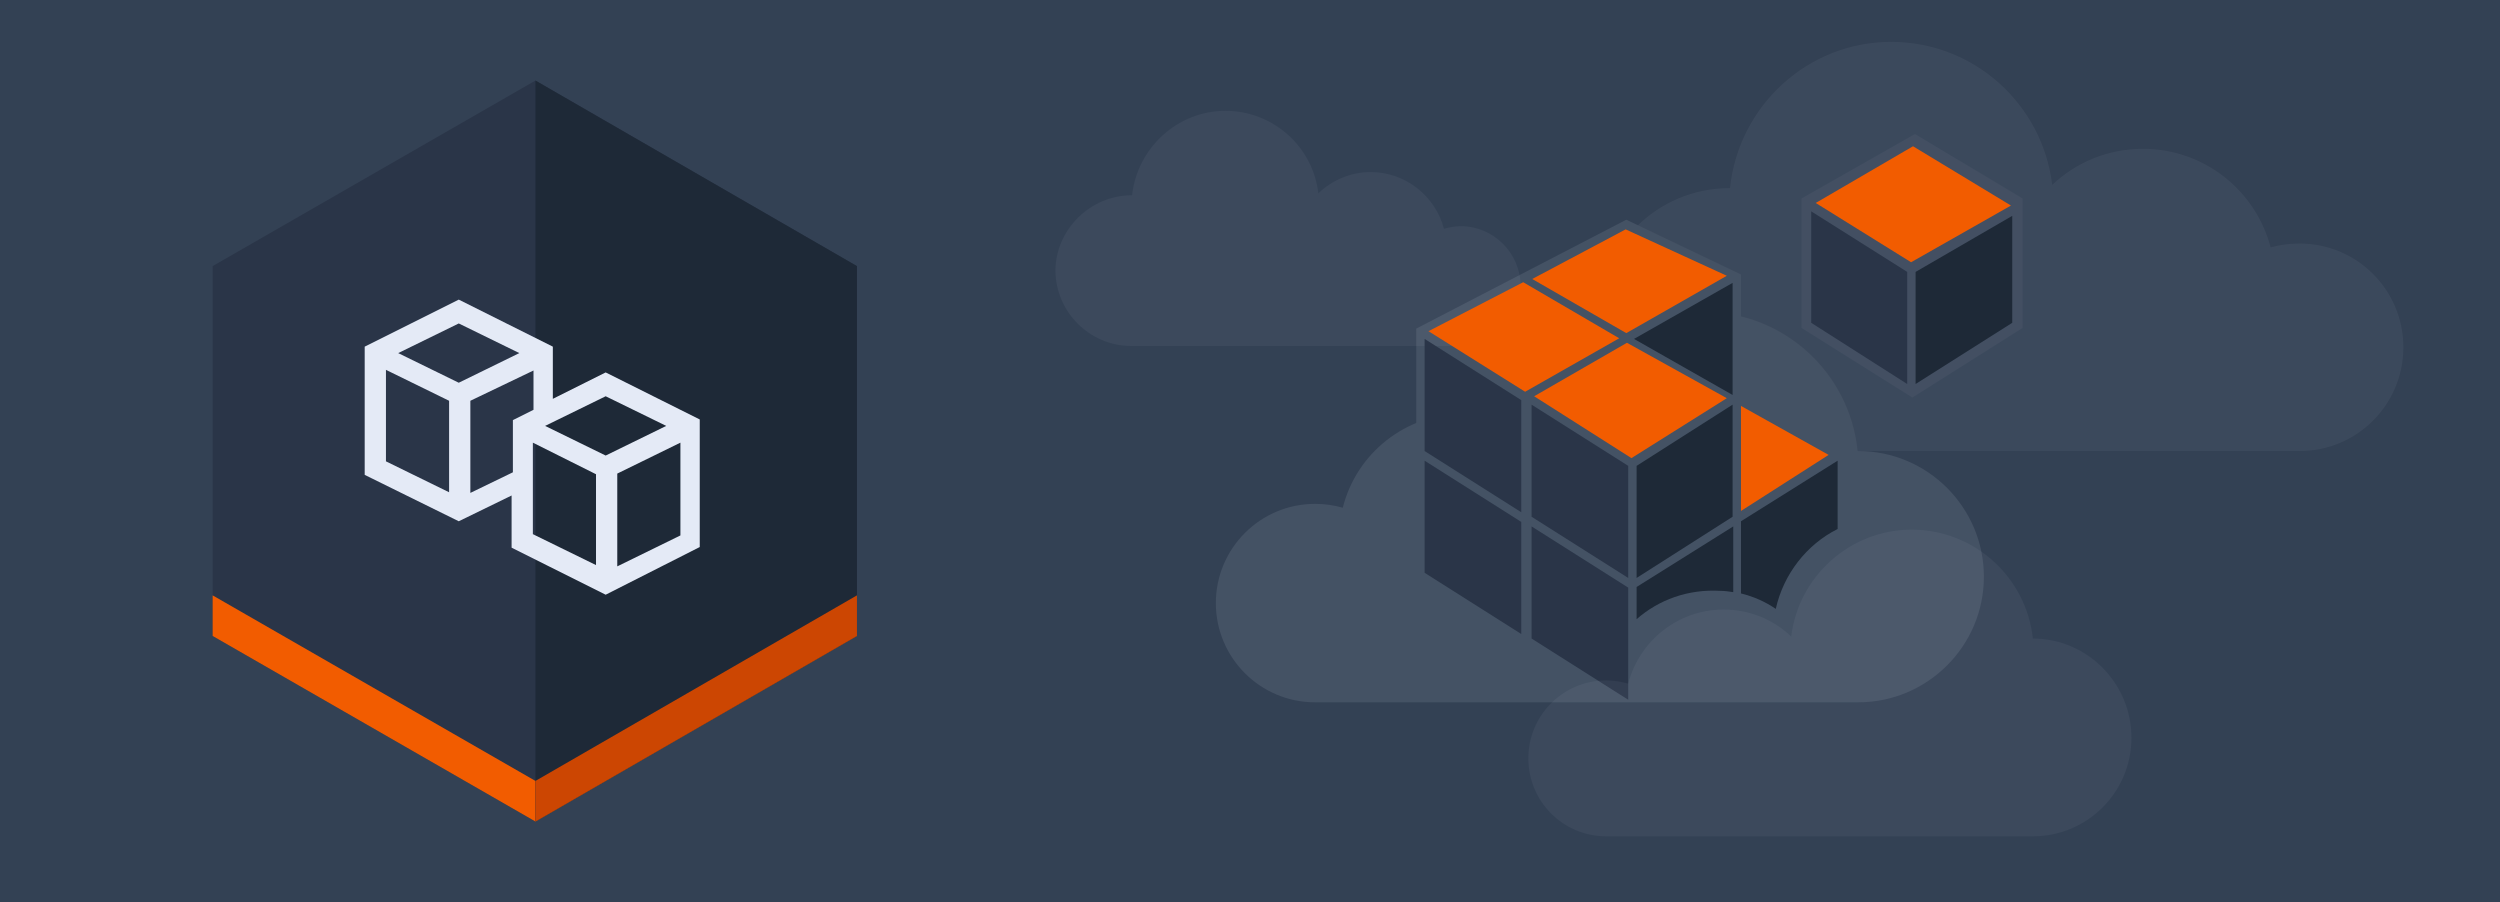 <?xml version="1.0" encoding="utf-8"?>
<!-- Generator: Adobe Illustrator 21.1.0, SVG Export Plug-In . SVG Version: 6.00 Build 0)  -->
<svg version="1.1" id="Layer_1" xmlns="http://www.w3.org/2000/svg" xmlns:xlink="http://www.w3.org/1999/xlink" x="0px" y="0px"
	 viewBox="0 0 388 140" style="enable-background:new 0 0 388 140;" xml:space="preserve">
<style type="text/css">
	.st0{fill:#334154;}
	.st1{opacity:5.000000e-02;fill:#E4EAF6;enable-background:new    ;}
	.st2{opacity:5.000000e-02;}
	.st3{fill:#D7DEED;}
	.st4{opacity:0.1;}
	.st5{fill:#E4EAF6;}
	.st6{opacity:0.5;fill:#E4EAF6;enable-background:new    ;}
	.st7{fill:#1E2937;}
	.st8{fill:#2A3548;}
	.st9{fill:#F25C00;}
	.st10{fill:#CC4602;}
</style>
<rect class="st0" width="388" height="140"/>
<path class="st1" d="M175.7,30.3L175.7,30.3c0.8-7.3,7-13.1,14.5-13.1c7.4,0,13.6,5.6,14.4,12.8c2.1-2,5-3.3,8.1-3.3
	c5.5,0,10.1,3.8,11.4,8.8c0.8-0.2,1.7-0.4,2.6-0.4c5.1,0,9.3,4.2,9.3,9.3s-4.2,9.3-9.3,9.3c-3.6,0-45.9,0-51.1,0
	c-6.5,0-11.8-5.3-11.8-11.8C163.9,35.6,169.2,30.3,175.7,30.3z"/>
<g class="st2">
	<polygon class="st3" points="279.6,30.8 279.6,50.9 296.8,61.7 313.9,50.9 313.9,30.8 297.2,20.8 	"/>
</g>
<g class="st4">
	<g>
		<polygon class="st5" points="270.2,90.4 219.8,90.4 219.8,51 252.4,34.1 270.2,42.6 		"/>
		<path class="st5" d="M288.4,70h-0.1c-1.2-12.1-11.4-21.6-23.9-21.6c-12.3,0-22.4,9.3-23.8,21.2c-3.5-3.3-8.2-5.4-13.4-5.4
			c-9.1,0-16.7,6.2-18.8,14.6c-1.4-0.4-2.8-0.6-4.3-0.6c-8.5,0-15.4,6.9-15.4,15.4s6.9,15.4,15.4,15.4c5.9,0,75.8,0,84.3,0
			c10.7,0,19.5-8.7,19.5-19.5C307.9,78.8,299.2,70,288.4,70z"/>
	</g>
	<path class="st6" d="M268.4,29.2h0.1c1.3-12.7,12-22.7,25-22.7c12.9,0,23.5,9.7,25,22.2c3.7-3.5,8.6-5.6,14.1-5.6
		c9.5,0,17.5,6.5,19.8,15.3c1.4-0.4,2.9-0.6,4.5-0.6c8.9,0,16.1,7.2,16.1,16.1S365.8,70,356.9,70c-6.2,0-79.5,0-88.5,0
		c-11.3,0-20.4-9.1-20.4-20.4S257.2,29.2,268.4,29.2z"/>
</g>
<polygon class="st7" points="312.3,50.1 297.3,59.6 297.3,42.2 312.3,33.5 "/>
<polygon class="st8" points="281.1,50.1 296,59.6 296,42.2 281.1,32.8 "/>
<polygon class="st9" points="312.1,31.9 296.6,40.7 281.8,31.5 296.9,22.7 "/>
<polygon class="st8" points="237.7,99.1 252.7,108.6 252.7,91.2 237.7,81.7 "/>
<polygon class="st7" points="268.9,80.2 254,89.7 254,72.3 268.9,62.8 "/>
<polygon class="st8" points="237.7,80.2 252.7,89.7 252.7,72.3 237.7,62.8 "/>
<g>
	<polygon class="st9" points="283.8,70.6 270.2,63 270.2,79.3 	"/>
</g>
<polygon class="st8" points="221.1,88.9 236.1,98.4 236.1,81 221.1,71.5 "/>
<polygon class="st8" points="221.1,70 236.1,79.5 236.1,62.1 221.1,52.6 "/>
<polygon class="st7" points="268.9,61.3 253.6,52.6 268.9,43.9 "/>
<g>
	<path class="st7" d="M267,91.7c0.7,0,1.3,0.1,2,0.2V81.7l-15,9.4v5C257.4,93.1,262,91.4,267,91.7z"/>
	<path class="st7" d="M285.2,82.1V71.5l-15,9.4v11.2c2,0.5,3.8,1.3,5.4,2.4C276.8,89.1,280.4,84.5,285.2,82.1z"/>
</g>
<g>
	<polygon class="st9" points="252.4,51.7 268,42.8 252.3,35.6 237.8,43.3 	"/>
	<polygon class="st9" points="236.7,60.8 251.3,52.5 236.4,43.8 221.7,51.4 	"/>
</g>
<g>
	<polygon class="st9" points="238.1,61.5 253.2,71.1 268,61.8 252.5,53.2 	"/>
</g>
<g>
	<g>
		<polygon class="st8" points="133,98.7 133,41.3 83.1,12.5 33,41.3 33,98.7 83.1,127.5 		"/>
		<polygon class="st9" points="33,92.4 83.1,121.2 133,92.4 133,98.7 83.1,127.5 33,98.7 		"/>
		<polygon class="st7" points="133,98.7 133,41.3 83.1,12.5 83.1,127.5 		"/>
		<polygon class="st10" points="133,98.7 133,92.4 83.1,121.2 83.1,127.5 		"/>
	</g>
	<g>
		<path class="st5" d="M94,57.8l14.6,7.3v19.8L94,92.3L79.4,85v-8.1l-8.2,4l-14.6-7.2V53.8l14.6-7.3l14.6,7.3v8.1L94,57.8z
			 M59.9,57.4v14.2l9.8,4.8V62.2L59.9,57.4z M80.6,54.8l-9.4-4.6l-9.4,4.6l9.4,4.6L80.6,54.8z M73,76.5l6.6-3.2v-8.1l3.2-1.6v-6.1
			L73,62.2V76.5z M82.7,68.7v14.2l9.8,4.8V73.6L82.7,68.7z M103.4,66.1L94,61.5l-9.4,4.6l9.4,4.6L103.4,66.1z M95.8,87.9l9.8-4.8
			V68.7l-9.8,4.8V87.9z"/>
	</g>
</g>
<path class="st1" d="M315.5,99.1C315.5,99.1,315.4,99.2,315.5,99.1c-1-9.5-9.1-16.9-18.8-16.9c-9.6,0-17.6,7.3-18.7,16.6
	c-2.7-2.6-6.4-4.2-10.5-4.2c-7.1,0-13.1,4.9-14.8,11.5c-1.1-0.3-2.2-0.5-3.4-0.5c-6.7,0-12.1,5.4-12.1,12.1s5.4,12.1,12.1,12.1
	c4.6,0,59.5,0,66.2,0c8.4,0,15.3-6.8,15.3-15.3S323.9,99.1,315.5,99.1z"/>
</svg>
